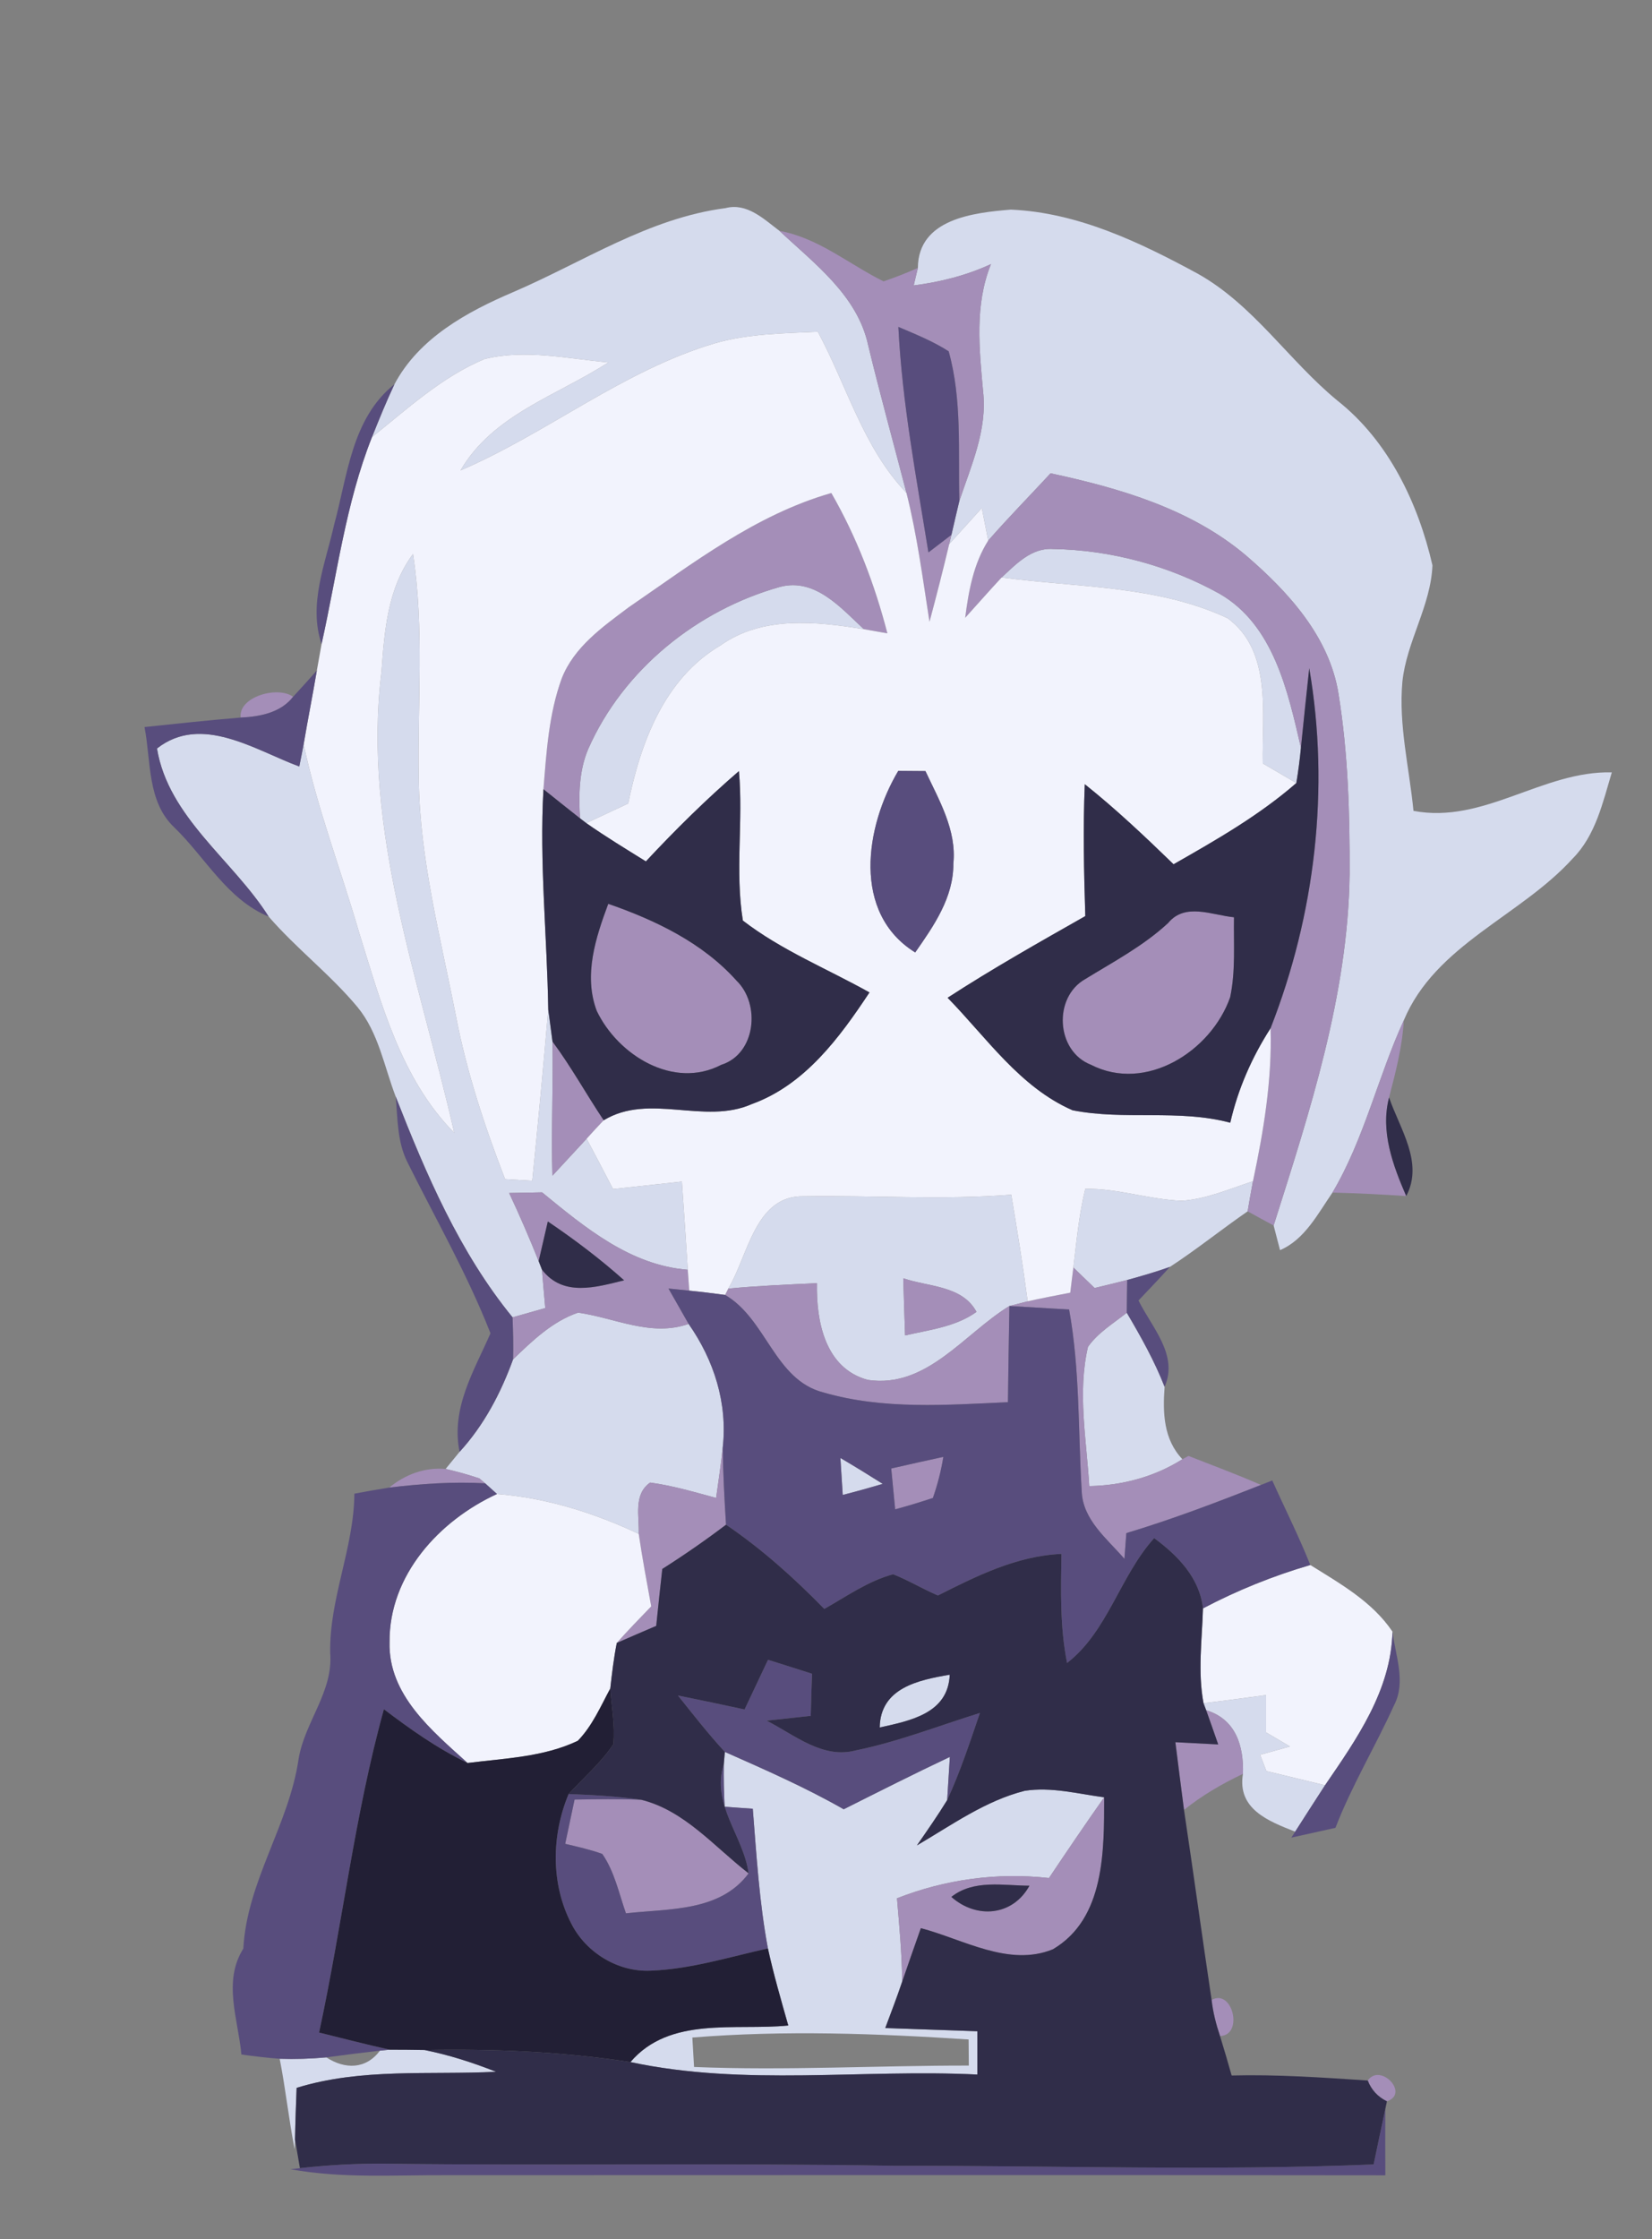 <?xml version="1.0" encoding="UTF-8" ?>
<!DOCTYPE svg PUBLIC "-//W3C//DTD SVG 1.1//EN" "http://www.w3.org/Graphics/SVG/1.1/DTD/svg11.dtd">
<svg width="155pt" height="210pt" viewBox="0 0 155 210" version="1.1" xmlns="http://www.w3.org/2000/svg">
<rect x="0" y="0" width="155" height="210" fill="#808080" stroke="none"/>
<g id="#d5dbedff">
<path fill="#d5dbed" opacity="1.00" d=" M 86.12 25.13 C 86.15 20.53 91.32 19.95 94.84 19.66 C 101.13 19.93 106.96 22.73 112.40 25.68 C 117.63 28.62 120.92 33.82 125.48 37.57 C 130.27 41.35 133.06 47.18 134.40 53.02 C 134.25 56.82 131.97 60.17 131.58 63.94 C 131.21 68.01 132.23 72.02 132.62 76.05 C 139.20 77.31 144.74 72.28 151.23 72.44 C 150.38 75.27 149.71 78.36 147.55 80.53 C 142.63 85.95 134.68 88.60 131.71 95.70 C 129.28 101.00 128.01 106.80 125.02 111.85 C 123.65 113.83 122.42 116.26 120.10 117.25 C 119.95 116.67 119.65 115.52 119.50 114.94 C 122.89 104.23 126.48 93.34 126.63 81.99 C 126.65 76.35 126.49 70.68 125.59 65.10 C 124.75 59.74 120.88 55.51 116.91 52.10 C 111.73 47.72 105.07 45.79 98.57 44.39 C 96.62 46.50 94.61 48.54 92.72 50.70 C 92.52 49.68 92.32 48.67 92.12 47.65 C 91.10 48.77 90.08 49.90 89.06 51.03 L 89.27 50.16 C 89.51 49.10 89.76 48.04 90.01 46.99 C 91.12 43.67 92.65 40.31 92.24 36.72 C 91.88 32.72 91.43 28.59 92.98 24.77 C 90.69 25.83 88.23 26.45 85.73 26.77 C 85.83 26.36 86.02 25.54 86.12 25.13 Z" />
<path fill="#d5dbed" opacity="1.00" d=" M 48.21 27.37 C 54.74 24.56 60.88 20.45 68.07 19.52 C 70.08 18.99 71.67 20.55 73.13 21.65 C 76.42 24.73 80.46 27.72 81.46 32.39 C 82.58 37.02 83.85 41.61 85.05 46.23 C 80.98 41.98 79.46 36.17 76.73 31.11 C 73.49 31.27 70.20 31.29 67.06 32.20 C 58.44 34.76 51.39 40.60 43.21 44.12 C 46.24 38.89 52.28 37.10 57.08 33.99 C 53.24 33.64 49.29 32.73 45.47 33.67 C 41.48 35.33 38.24 38.33 34.90 41.00 C 35.57 39.33 36.24 37.67 37.01 36.04 C 39.32 31.69 43.84 29.23 48.21 27.37 Z" />
<path fill="#d5dbed" opacity="1.00" d=" M 93.98 54.16 C 95.33 52.91 96.78 51.36 98.79 51.49 C 104.22 51.58 109.68 53.05 114.43 55.69 C 119.50 58.61 120.84 64.86 122.06 70.13 C 121.96 71.23 121.81 72.34 121.63 73.44 C 120.58 72.82 119.53 72.21 118.48 71.60 C 118.39 67.03 119.39 61.07 115.18 57.98 C 108.59 54.89 101.07 55.11 93.98 54.16 Z" />
<path fill="#d5dbed" opacity="1.00" d=" M 35.79 63.03 C 36.07 59.19 36.36 55.17 38.75 51.96 C 39.82 58.95 39.16 66.02 39.29 73.05 C 39.38 80.62 41.35 87.97 42.79 95.36 C 43.80 100.58 45.47 105.64 47.39 110.59 C 48.03 110.63 49.30 110.71 49.94 110.74 C 50.48 105.39 50.98 100.03 51.44 94.67 C 51.57 95.67 51.71 96.68 51.84 97.69 C 51.91 101.88 51.71 106.08 51.83 110.27 C 52.90 109.11 53.97 107.96 55.04 106.80 C 55.88 108.37 56.70 109.94 57.52 111.52 C 59.67 111.29 61.83 111.05 63.98 110.82 C 64.17 113.57 64.36 116.33 64.53 119.09 C 59.13 118.67 54.88 115.12 50.86 111.83 C 50.09 111.85 48.54 111.88 47.77 111.89 C 48.76 114.00 49.68 116.13 50.54 118.28 L 50.85 119.08 C 50.95 120.28 51.05 121.48 51.16 122.68 C 50.40 122.90 48.86 123.34 48.09 123.55 C 43.11 117.46 39.98 110.13 37.13 102.86 C 36.04 100.02 35.52 96.85 33.54 94.45 C 31.00 91.40 27.81 88.97 25.21 85.97 C 21.86 80.66 15.79 76.66 14.73 70.20 C 18.90 66.93 23.94 70.36 28.08 71.89 C 28.19 71.37 28.39 70.32 28.49 69.80 C 29.76 75.81 31.98 81.56 33.69 87.45 C 35.76 94.07 37.60 101.16 42.62 106.25 C 39.41 92.07 33.97 77.81 35.79 63.03 Z" />
<path fill="#d5dbed" opacity="1.00" d=" M 55.19 70.25 C 58.47 62.80 65.43 57.21 73.20 55.04 C 76.49 54.18 78.91 57.03 81.05 59.01 C 76.56 58.28 71.52 57.74 67.59 60.54 C 62.32 63.64 60.10 69.67 58.94 75.36 C 57.63 75.97 56.32 76.59 55.01 77.20 L 54.42 76.75 C 54.29 74.57 54.32 72.29 55.19 70.25 Z" />
<path fill="#d5dbed" opacity="1.00" d=" M 101.83 111.50 C 104.89 111.45 107.84 112.51 110.89 112.62 C 113.21 112.46 115.37 111.50 117.56 110.79 C 117.38 111.73 117.22 112.67 117.06 113.61 C 114.60 115.31 112.27 117.19 109.77 118.82 C 108.45 119.29 107.11 119.68 105.76 120.05 C 104.74 120.31 103.72 120.56 102.70 120.80 C 102.20 120.32 101.20 119.36 100.71 118.88 C 101.01 116.41 101.23 113.92 101.83 111.50 Z" />
<path fill="#d5dbed" opacity="1.00" d=" M 68.33 120.86 C 70.21 117.74 70.84 112.07 75.45 112.20 C 81.92 112.10 88.41 112.56 94.88 112.05 C 95.44 115.37 95.98 118.70 96.42 122.05 C 95.99 122.16 95.14 122.38 94.71 122.49 C 90.48 125.06 86.96 130.25 81.42 129.42 C 77.40 128.33 76.58 123.92 76.65 120.35 C 73.87 120.48 71.09 120.59 68.33 120.86 M 84.75 119.89 C 84.80 121.67 84.86 123.46 84.92 125.25 C 87.20 124.72 89.66 124.45 91.62 123.04 C 90.28 120.55 87.10 120.70 84.75 119.89 Z" />
<path fill="#d5dbed" opacity="1.00" d=" M 48.14 127.49 C 49.94 125.76 51.83 123.93 54.24 123.11 C 57.69 123.60 61.08 125.41 64.61 124.17 C 66.99 127.57 68.28 131.60 67.81 135.78 C 67.64 137.35 67.41 138.92 67.19 140.49 C 65.14 139.94 63.10 139.33 61.00 139.05 C 59.41 140.16 59.99 142.22 59.93 143.86 C 55.74 141.89 51.27 140.48 46.63 140.12 C 46.36 139.87 45.80 139.37 45.52 139.12 L 44.98 138.66 C 43.94 138.31 42.88 138.02 41.81 137.77 C 42.14 137.37 42.79 136.57 43.12 136.17 C 45.41 133.67 46.99 130.66 48.14 127.49 Z" />
<path fill="#d5dbed" opacity="1.00" d=" M 102.08 126.32 C 103.02 124.98 104.46 124.13 105.72 123.12 C 107.04 125.36 108.32 127.64 109.27 130.07 C 109.09 132.49 109.16 134.99 110.94 136.86 C 108.31 138.52 105.29 139.32 102.20 139.38 C 101.95 135.05 101.08 130.61 102.08 126.32 Z" />
<path fill="#d5dbed" opacity="1.00" d=" M 78.85 136.74 C 80.19 137.53 81.51 138.34 82.82 139.17 C 81.58 139.54 80.33 139.89 79.07 140.21 C 79.02 139.34 78.91 137.61 78.85 136.74 Z" />
<path fill="#d5dbed" opacity="1.00" d=" M 82.54 162.02 C 82.60 158.31 86.16 157.57 89.11 157.07 C 88.96 160.70 85.43 161.38 82.54 162.02 Z" />
<path fill="#d5dbed" opacity="1.00" d=" M 112.92 159.74 C 114.88 159.51 116.84 159.25 118.79 158.98 C 118.79 160.15 118.79 161.31 118.79 162.48 C 119.53 162.92 120.28 163.35 121.03 163.80 C 120.33 163.99 118.93 164.38 118.23 164.58 C 118.38 164.96 118.67 165.73 118.82 166.11 C 120.65 166.55 122.49 166.99 124.32 167.44 C 123.38 168.88 122.45 170.34 121.52 171.79 C 118.99 170.80 116.07 169.66 116.62 166.37 C 116.70 163.73 115.95 161.25 113.17 160.40 L 112.92 159.74 Z" />
<path fill="#d5dbed" opacity="1.00" d=" M 68.01 164.31 C 71.78 165.98 75.57 167.64 79.16 169.69 C 82.47 168.03 85.77 166.36 89.12 164.78 C 89.04 166.13 88.95 167.48 88.87 168.83 C 87.98 170.28 87.00 171.68 86.03 173.08 C 89.28 171.18 92.43 168.90 96.14 167.96 C 98.63 167.57 101.13 168.24 103.60 168.57 C 101.84 171.07 100.12 173.60 98.42 176.14 C 93.57 175.60 88.70 176.26 84.16 178.04 C 84.38 180.63 84.62 183.24 84.65 185.85 C 84.16 187.31 83.60 188.76 83.06 190.21 C 85.94 190.31 88.82 190.41 91.70 190.51 C 91.70 191.86 91.70 193.21 91.70 194.57 C 80.86 194.04 69.85 195.69 59.15 193.40 C 62.85 189.07 68.96 190.47 73.96 189.97 C 73.28 187.57 72.58 185.17 72.05 182.74 C 71.24 178.41 70.98 174.01 70.63 169.64 C 69.75 169.58 68.87 169.52 67.99 169.45 C 67.92 168.13 67.89 166.80 67.91 165.47 L 68.01 164.31 M 64.96 191.10 C 65.00 191.79 65.08 193.17 65.12 193.86 C 73.71 194.21 82.30 193.72 90.90 193.73 C 90.89 193.12 90.89 191.89 90.88 191.28 C 82.25 190.72 73.60 190.40 64.96 191.10 Z" />
<path fill="#d5dbed" opacity="1.00" d=" M 26.24 193.09 C 27.70 193.14 29.17 193.09 30.62 192.96 C 32.36 194.09 34.32 194.10 35.65 192.33 L 36.56 192.24 C 37.65 192.24 38.74 192.25 39.83 192.27 C 42.13 192.73 44.37 193.45 46.54 194.31 C 40.29 194.62 33.90 193.94 27.83 195.82 C 27.77 197.43 27.71 199.05 27.68 200.66 L 27.65 201.59 C 27.09 198.77 26.80 195.91 26.24 193.09 Z" />
</g>
<g id="#a48eb8fe">
<path fill="#a48eb8" opacity="1.00" d=" M 73.13 21.65 C 76.80 22.32 79.65 24.78 82.90 26.39 C 83.99 26.02 85.06 25.60 86.12 25.13 C 86.02 25.54 85.83 26.36 85.73 26.77 C 88.23 26.45 90.69 25.83 92.98 24.77 C 91.43 28.59 91.88 32.72 92.24 36.72 C 92.65 40.31 91.12 43.67 90.01 46.99 C 89.89 42.32 90.28 37.50 89.01 32.95 C 87.53 32.00 85.90 31.35 84.29 30.66 C 84.64 37.78 85.98 44.79 87.11 51.81 C 87.83 51.26 88.55 50.71 89.27 50.16 L 89.06 51.03 C 88.48 53.47 87.86 55.90 87.21 58.32 C 86.58 54.28 86.05 50.20 85.05 46.23 C 83.85 41.61 82.58 37.02 81.46 32.39 C 80.46 27.72 76.42 24.73 73.13 21.65 Z" />
<path fill="#a48eb8" opacity="1.00" d=" M 98.57 44.39 C 105.07 45.79 111.73 47.72 116.91 52.10 C 120.88 55.51 124.75 59.74 125.59 65.10 C 126.49 70.68 126.65 76.35 126.63 81.99 C 126.48 93.34 122.89 104.23 119.50 114.94 C 118.89 114.61 117.67 113.95 117.06 113.61 C 117.22 112.67 117.38 111.73 117.56 110.79 C 118.56 106.07 119.36 101.28 119.21 96.44 C 123.39 85.78 124.79 73.98 122.84 62.67 C 122.57 65.16 122.31 67.64 122.06 70.13 C 120.84 64.86 119.50 58.61 114.43 55.69 C 109.68 53.05 104.22 51.58 98.79 51.49 C 96.78 51.36 95.33 52.91 93.98 54.16 C 92.82 55.40 91.70 56.69 90.56 57.94 C 90.88 55.43 91.34 52.87 92.72 50.70 C 94.61 48.54 96.62 46.50 98.57 44.39 Z" />
<path fill="#a48eb8" opacity="1.00" d=" M 59.00 56.95 C 65.00 52.84 70.89 48.28 78.00 46.24 C 80.37 50.35 82.07 54.80 83.26 59.40 C 82.70 59.30 81.60 59.11 81.05 59.01 C 78.91 57.03 76.49 54.18 73.20 55.04 C 65.43 57.21 58.47 62.80 55.19 70.25 C 54.32 72.29 54.29 74.57 54.42 76.75 C 53.27 75.85 52.13 74.93 50.99 74.02 C 51.27 70.53 51.49 66.96 52.70 63.64 C 53.85 60.68 56.56 58.78 59.00 56.95 Z" />
<path fill="#a48eb8" opacity="1.00" d=" M 22.58 67.30 C 22.35 65.34 26.07 64.30 27.50 65.35 C 26.34 66.85 24.37 67.22 22.58 67.30 Z" />
<path fill="#a48eb8" opacity="1.00" d=" M 57.07 84.77 C 61.51 86.31 65.92 88.42 69.10 91.97 C 71.38 94.17 70.92 98.85 67.67 99.87 C 63.18 102.21 57.97 98.95 55.99 94.81 C 54.73 91.47 55.89 87.94 57.07 84.77 Z" />
<path fill="#a48eb8" opacity="1.00" d=" M 109.60 86.57 C 111.20 84.63 113.71 85.83 115.78 86.03 C 115.74 88.53 115.94 91.07 115.42 93.53 C 113.65 98.58 107.52 102.51 102.35 99.86 C 99.07 98.58 98.80 93.54 101.82 91.83 C 104.49 90.19 107.28 88.72 109.60 86.57 Z" />
<path fill="#a48eb8" opacity="1.00" d=" M 125.02 111.85 C 128.01 106.80 129.28 101.00 131.71 95.70 C 131.58 98.16 130.95 100.55 130.33 102.93 C 129.50 106.12 130.69 109.29 131.94 112.18 C 129.64 112.02 127.33 111.91 125.02 111.85 Z" />
<path fill="#a48eb8" opacity="1.00" d=" M 51.84 97.69 C 53.59 100.05 55.01 102.63 56.64 105.07 C 56.10 105.64 55.57 106.21 55.04 106.80 C 53.97 107.96 52.90 109.11 51.83 110.27 C 51.71 106.08 51.91 101.88 51.84 97.69 Z" />
<path fill="#a48eb8" opacity="1.00" d=" M 47.77 111.89 C 48.54 111.88 50.09 111.85 50.86 111.83 C 54.88 115.12 59.13 118.67 64.53 119.09 C 64.57 119.58 64.64 120.56 64.67 121.05 C 64.18 121.00 63.21 120.90 62.72 120.85 C 63.35 121.96 63.98 123.06 64.61 124.17 C 61.08 125.41 57.69 123.60 54.24 123.11 C 51.83 123.93 49.94 125.76 48.14 127.49 C 48.18 126.18 48.14 124.87 48.09 123.55 C 48.86 123.34 50.40 122.90 51.16 122.68 C 51.05 121.48 50.95 120.28 50.85 119.08 C 52.82 121.65 55.89 120.74 58.56 120.08 C 56.31 118.07 53.90 116.25 51.40 114.56 C 51.18 115.49 50.76 117.35 50.54 118.28 C 49.68 116.13 48.76 114.00 47.77 111.89 Z" />
<path fill="#a48eb8" opacity="1.00" d=" M 100.71 118.88 C 101.20 119.36 102.20 120.32 102.70 120.80 C 103.72 120.56 104.74 120.31 105.76 120.05 C 105.74 121.07 105.73 122.09 105.72 123.12 C 104.46 124.13 103.02 124.98 102.08 126.32 C 101.08 130.61 101.95 135.05 102.20 139.38 C 105.29 139.32 108.31 138.52 110.94 136.86 L 111.51 136.55 C 113.78 137.44 116.07 138.29 118.31 139.27 C 114.15 140.91 109.97 142.50 105.68 143.79 C 105.62 144.59 105.56 145.40 105.50 146.20 C 103.87 144.31 101.57 142.54 101.49 139.82 C 101.15 134.15 101.33 128.44 100.31 122.82 C 98.44 122.71 96.57 122.60 94.71 122.49 C 95.14 122.38 95.99 122.16 96.42 122.05 C 97.75 121.75 99.08 121.50 100.42 121.24 C 100.49 120.65 100.63 119.47 100.71 118.88 Z" />
<path fill="#a48eb8" opacity="1.00" d=" M 68.33 120.86 C 71.09 120.59 73.87 120.48 76.65 120.35 C 76.58 123.92 77.40 128.33 81.42 129.42 C 86.96 130.25 90.48 125.06 94.71 122.49 C 94.65 125.50 94.61 128.50 94.57 131.51 C 88.81 131.77 82.88 132.23 77.27 130.60 C 72.66 129.43 71.93 123.71 68.03 121.45 L 68.33 120.86 Z" />
<path fill="#a48eb8" opacity="1.00" d=" M 84.75 119.89 C 87.10 120.70 90.28 120.55 91.62 123.04 C 89.66 124.45 87.20 124.72 84.92 125.25 C 84.86 123.46 84.80 121.67 84.75 119.89 Z" />
<path fill="#a48eb8" opacity="1.00" d=" M 67.19 140.49 C 67.41 138.92 67.64 137.35 67.81 135.78 C 67.84 138.19 67.97 140.60 68.12 143.00 C 66.18 144.47 64.19 145.85 62.14 147.15 C 61.94 148.93 61.75 150.71 61.57 152.49 C 60.33 153.02 59.10 153.55 57.87 154.09 C 58.91 152.91 60.01 151.79 61.10 150.66 C 60.69 148.40 60.26 146.13 59.93 143.86 C 59.99 142.22 59.41 140.16 61.00 139.05 C 63.10 139.33 65.14 139.94 67.19 140.49 Z" />
<path fill="#a48eb8" opacity="1.00" d=" M 83.62 137.73 C 85.25 137.36 86.88 136.99 88.51 136.64 C 88.30 137.95 87.97 139.23 87.53 140.49 C 86.36 140.88 85.18 141.24 83.99 141.56 C 83.90 140.60 83.71 138.68 83.62 137.73 Z" />
<path fill="#a48eb8" opacity="1.00" d=" M 36.52 139.52 C 38.01 138.29 39.86 137.60 41.81 137.77 C 42.88 138.02 43.94 138.31 44.98 138.66 L 45.52 139.12 C 42.51 138.95 39.50 139.16 36.52 139.52 Z" />
<path fill="#a48eb8" opacity="1.00" d=" M 113.17 160.40 C 115.95 161.25 116.70 163.73 116.62 166.37 C 114.66 167.30 112.78 168.39 111.09 169.75 C 110.81 167.63 110.55 165.52 110.28 163.40 C 111.62 163.47 112.96 163.54 114.30 163.61 C 113.93 162.54 113.55 161.47 113.17 160.40 Z" />
<path fill="#a48eb8" opacity="1.00" d=" M 53.91 168.78 C 55.99 168.75 58.08 168.71 60.17 168.80 C 64.24 169.81 67.04 173.23 70.24 175.70 C 67.54 179.33 62.75 178.99 58.73 179.45 C 58.07 177.57 57.66 175.54 56.51 173.88 C 55.38 173.47 54.20 173.21 53.03 172.93 C 53.32 171.54 53.62 170.16 53.91 168.78 Z" />
<path fill="#a48eb8" opacity="1.00" d=" M 103.60 168.57 C 103.59 173.55 103.68 179.94 98.79 182.82 C 94.66 184.51 90.37 181.88 86.40 180.84 C 85.81 182.50 85.23 184.17 84.65 185.85 C 84.62 183.24 84.38 180.63 84.16 178.04 C 88.70 176.26 93.57 175.60 98.42 176.14 C 100.12 173.60 101.84 171.07 103.60 168.57 M 89.26 177.91 C 91.62 180.00 95.02 179.71 96.59 176.86 C 94.13 176.85 91.36 176.25 89.26 177.91 Z" />
<path fill="#a48eb8" opacity="1.00" d=" M 113.68 187.57 C 115.66 186.48 116.70 190.89 114.47 190.96 C 114.10 189.86 113.81 188.73 113.68 187.57 Z" />
<path fill="#a48eb8" opacity="1.00" d=" M 128.33 195.13 C 129.51 193.44 132.29 196.35 130.13 197.08 C 129.27 196.66 128.67 196.01 128.33 195.13 Z" />
</g>
<g id="#f2f3fdff">
<path fill="#f2f3fd" opacity="1.00" d=" M 67.06 32.20 C 70.20 31.29 73.49 31.27 76.73 31.11 C 79.46 36.17 80.98 41.98 85.05 46.23 C 86.05 50.20 86.58 54.28 87.21 58.32 C 87.86 55.90 88.48 53.47 89.06 51.03 C 90.08 49.90 91.10 48.77 92.12 47.65 C 92.32 48.67 92.52 49.68 92.72 50.70 C 91.34 52.87 90.88 55.43 90.56 57.94 C 91.70 56.69 92.82 55.40 93.98 54.16 C 101.07 55.11 108.59 54.89 115.18 57.98 C 119.39 61.07 118.39 67.03 118.48 71.60 C 119.53 72.21 120.58 72.82 121.63 73.44 C 118.14 76.48 114.11 78.78 110.11 81.06 C 107.43 78.46 104.70 75.88 101.78 73.55 C 101.61 77.67 101.70 81.80 101.83 85.92 C 97.48 88.39 93.11 90.85 88.91 93.58 C 92.57 97.32 95.70 101.98 100.63 104.13 C 105.50 105.10 110.58 104.00 115.43 105.30 C 116.15 102.14 117.46 99.16 119.21 96.44 C 119.36 101.28 118.56 106.07 117.56 110.79 C 115.37 111.50 113.21 112.46 110.89 112.62 C 107.84 112.51 104.89 111.45 101.83 111.50 C 101.23 113.92 101.01 116.41 100.71 118.88 C 100.63 119.47 100.49 120.65 100.42 121.24 C 99.08 121.50 97.75 121.75 96.42 122.05 C 95.98 118.70 95.44 115.37 94.88 112.05 C 88.41 112.56 81.92 112.10 75.45 112.20 C 70.84 112.07 70.21 117.74 68.33 120.86 L 68.03 121.45 C 66.92 121.30 65.79 121.16 64.67 121.05 C 64.64 120.56 64.57 119.58 64.53 119.09 C 64.36 116.33 64.17 113.57 63.98 110.82 C 61.83 111.05 59.67 111.29 57.52 111.52 C 56.70 109.94 55.88 108.37 55.04 106.80 C 55.57 106.21 56.10 105.64 56.64 105.07 C 60.94 102.47 66.08 105.53 70.54 103.55 C 75.52 101.75 78.77 97.32 81.58 93.08 C 77.61 90.86 73.32 89.13 69.70 86.34 C 68.95 81.71 69.75 76.98 69.33 72.32 C 66.26 74.97 63.37 77.82 60.60 80.79 C 58.72 79.62 56.82 78.47 55.01 77.20 C 56.32 76.59 57.63 75.97 58.94 75.36 C 60.10 69.67 62.32 63.64 67.59 60.54 C 71.52 57.74 76.56 58.28 81.05 59.01 C 81.60 59.11 82.70 59.30 83.26 59.40 C 82.07 54.80 80.37 50.35 78.00 46.24 C 70.89 48.28 65.00 52.84 59.00 56.95 C 56.56 58.78 53.85 60.68 52.70 63.64 C 51.49 66.96 51.27 70.53 50.99 74.02 C 50.60 80.91 51.33 87.78 51.44 94.67 C 50.98 100.03 50.48 105.39 49.94 110.74 C 49.30 110.71 48.03 110.63 47.39 110.59 C 45.47 105.64 43.80 100.58 42.79 95.36 C 41.35 87.97 39.38 80.62 39.29 73.05 C 39.16 66.02 39.82 58.95 38.75 51.96 C 36.36 55.17 36.07 59.19 35.79 63.03 C 33.97 77.81 39.41 92.07 42.62 106.25 C 37.60 101.16 35.76 94.07 33.69 87.45 C 31.98 81.56 29.76 75.81 28.49 69.80 C 28.88 67.49 29.34 65.19 29.73 62.88 C 29.84 62.26 30.06 61.03 30.17 60.41 C 31.62 53.92 32.43 47.22 34.90 41.00 C 38.24 38.33 41.48 35.33 45.47 33.67 C 49.29 32.73 53.24 33.64 57.08 33.99 C 52.28 37.10 46.24 38.89 43.21 44.12 C 51.39 40.60 58.44 34.76 67.06 32.20 M 84.28 72.30 C 81.18 77.51 79.91 85.63 85.87 89.33 C 87.61 86.84 89.47 84.18 89.45 81.00 C 89.77 77.86 88.11 75.06 86.83 72.32 C 86.19 72.32 84.92 72.31 84.28 72.30 Z" />
<path fill="#f2f3fd" opacity="1.00" d=" M 46.63 140.12 C 51.27 140.48 55.74 141.89 59.93 143.86 C 60.26 146.13 60.69 148.40 61.10 150.66 C 60.01 151.79 58.91 152.91 57.87 154.09 C 57.59 155.50 57.42 156.93 57.26 158.36 C 56.35 160.05 55.57 161.88 54.21 163.27 C 51.00 164.80 47.34 164.91 43.87 165.35 C 40.54 162.33 36.42 158.97 36.55 154.01 C 36.50 147.74 41.20 142.62 46.63 140.12 Z" />
<path fill="#f2f3fd" opacity="1.00" d=" M 112.87 150.85 C 116.08 149.16 119.45 147.80 122.94 146.78 C 125.75 148.54 128.74 150.20 130.65 153.03 C 130.52 158.53 127.30 163.09 124.32 167.44 C 122.49 166.99 120.65 166.55 118.82 166.11 C 118.67 165.73 118.38 164.96 118.23 164.58 C 118.93 164.38 120.33 163.99 121.03 163.80 C 120.28 163.35 119.53 162.92 118.79 162.48 C 118.79 161.31 118.79 160.15 118.79 158.98 C 116.84 159.25 114.88 159.51 112.92 159.74 C 112.37 156.80 112.78 153.81 112.87 150.85 Z" />
</g>
<g id="#584d7dfd">
<path fill="#584d7d" opacity="1.00" d=" M 84.29 30.66 C 85.90 31.35 87.53 32.00 89.01 32.95 C 90.28 37.50 89.89 42.32 90.01 46.99 C 89.76 48.04 89.51 49.10 89.27 50.16 C 88.55 50.71 87.83 51.26 87.11 51.81 C 85.98 44.79 84.64 37.78 84.29 30.66 Z" />
<path fill="#584d7d" opacity="1.00" d=" M 31.35 49.21 C 32.61 44.61 32.99 39.24 37.01 36.04 C 36.24 37.67 35.57 39.33 34.90 41.00 C 32.43 47.22 31.62 53.92 30.17 60.41 C 28.91 56.65 30.53 52.88 31.35 49.21 Z" />
<path fill="#584d7d" opacity="1.00" d=" M 27.50 65.35 C 28.26 64.53 29.00 63.71 29.73 62.88 C 29.34 65.19 28.88 67.49 28.49 69.80 C 28.39 70.32 28.19 71.37 28.08 71.89 C 23.94 70.36 18.90 66.93 14.73 70.20 C 15.79 76.66 21.86 80.66 25.21 85.97 C 21.31 84.36 19.27 80.42 16.35 77.60 C 13.79 75.18 14.18 71.39 13.56 68.19 C 16.56 67.87 19.57 67.55 22.58 67.30 C 24.37 67.22 26.34 66.85 27.50 65.35 Z" />
<path fill="#584d7d" opacity="1.00" d=" M 84.28 72.30 C 84.92 72.31 86.19 72.32 86.83 72.32 C 88.11 75.06 89.77 77.86 89.45 81.00 C 89.47 84.18 87.61 86.84 85.87 89.33 C 79.91 85.63 81.18 77.51 84.28 72.30 Z" />
<path fill="#584d7d" opacity="1.00" d=" M 37.13 102.86 C 39.98 110.13 43.11 117.46 48.09 123.55 C 48.14 124.87 48.18 126.18 48.14 127.49 C 46.99 130.66 45.41 133.67 43.12 136.17 C 42.29 132.08 44.46 128.61 46.02 125.05 C 43.84 119.48 40.84 114.27 38.19 108.93 C 37.27 107.04 37.31 104.90 37.13 102.86 Z" />
<path fill="#584d7d" opacity="1.00" d=" M 105.76 120.05 C 107.11 119.68 108.45 119.29 109.77 118.82 C 108.80 119.89 107.81 120.93 106.82 121.97 C 108.06 124.49 110.59 127.07 109.27 130.07 C 108.32 127.64 107.04 125.36 105.72 123.12 C 105.73 122.09 105.74 121.07 105.76 120.05 Z" />
<path fill="#584d7d" opacity="1.00" d=" M 62.72 120.85 C 63.21 120.90 64.18 121.00 64.67 121.05 C 65.79 121.16 66.92 121.30 68.03 121.45 C 71.93 123.71 72.66 129.43 77.27 130.60 C 82.88 132.23 88.81 131.77 94.57 131.51 C 94.61 128.50 94.65 125.50 94.71 122.49 C 96.57 122.60 98.44 122.71 100.31 122.82 C 101.33 128.44 101.15 134.15 101.49 139.82 C 101.57 142.54 103.87 144.31 105.50 146.20 C 105.56 145.40 105.62 144.59 105.68 143.79 C 109.97 142.50 114.15 140.91 118.31 139.27 C 118.57 139.17 119.11 138.96 119.37 138.85 C 120.56 141.50 121.87 144.09 122.94 146.78 C 119.45 147.80 116.08 149.16 112.87 150.85 C 112.55 147.98 110.51 145.89 108.29 144.26 C 105.08 147.82 103.94 153.01 100.12 155.97 C 99.44 152.60 99.54 149.15 99.59 145.74 C 95.39 145.93 91.67 147.79 88.00 149.64 C 86.57 149.03 85.24 148.22 83.80 147.65 C 81.45 148.28 79.44 149.72 77.34 150.90 C 74.51 148.00 71.48 145.28 68.12 143.00 C 67.97 140.60 67.84 138.19 67.81 135.78 C 68.28 131.60 66.99 127.57 64.61 124.17 C 63.98 123.06 63.35 121.96 62.72 120.85 M 78.85 136.74 C 78.91 137.61 79.02 139.34 79.07 140.21 C 80.33 139.89 81.58 139.54 82.82 139.17 C 81.51 138.34 80.19 137.53 78.85 136.74 M 83.62 137.73 C 83.71 138.68 83.90 140.60 83.99 141.56 C 85.18 141.24 86.36 140.88 87.53 140.49 C 87.97 139.23 88.30 137.95 88.51 136.64 C 86.88 136.99 85.25 137.36 83.62 137.73 Z" />
<path fill="#584d7d" opacity="1.00" d=" M 36.52 139.52 C 39.50 139.16 42.51 138.95 45.52 139.12 C 45.80 139.37 46.36 139.87 46.63 140.12 C 41.20 142.62 36.50 147.74 36.55 154.01 C 36.42 158.97 40.54 162.33 43.87 165.35 C 41.05 164.00 38.50 162.19 36.02 160.31 C 33.26 170.26 32.12 180.55 29.94 190.63 C 32.14 191.18 34.34 191.74 36.56 192.24 L 35.65 192.33 C 33.97 192.52 32.30 192.73 30.62 192.96 C 29.17 193.09 27.70 193.14 26.24 193.09 C 25.04 193.00 23.85 192.86 22.65 192.69 C 22.34 189.39 20.89 185.83 22.83 182.76 C 23.17 176.43 27.12 171.16 28.02 164.95 C 28.59 161.50 31.28 158.67 30.98 155.03 C 30.89 149.92 33.21 145.19 33.25 140.09 C 34.34 139.88 35.43 139.69 36.52 139.52 Z" />
<path fill="#584d7d" opacity="1.00" d=" M 130.65 153.03 C 130.93 155.30 131.94 157.74 130.80 159.93 C 129.05 163.80 126.83 167.46 125.30 171.43 C 123.92 171.74 122.54 172.04 121.16 172.35 L 121.52 171.79 C 122.45 170.34 123.38 168.88 124.32 167.44 C 127.30 163.09 130.52 158.53 130.65 153.03 Z" />
<path fill="#584d7d" opacity="1.00" d=" M 72.06 155.67 C 73.44 156.10 74.81 156.54 76.19 156.98 C 76.14 158.30 76.10 159.61 76.07 160.93 C 74.69 161.08 73.31 161.23 71.93 161.38 C 74.53 162.70 77.18 165.00 80.29 164.17 C 84.27 163.36 88.07 161.86 91.94 160.66 C 91.00 163.41 90.09 166.19 88.87 168.83 C 88.95 167.48 89.04 166.13 89.12 164.78 C 85.77 166.36 82.47 168.03 79.16 169.69 C 75.57 167.64 71.78 165.98 68.01 164.31 C 66.45 162.62 65.04 160.81 63.61 159.02 C 65.70 159.44 67.78 159.88 69.86 160.33 C 70.59 158.77 71.33 157.22 72.06 155.67 Z" />
<path fill="#584d7d" opacity="1.00" d=" M 70.24 175.70 C 69.75 172.15 66.71 169.25 67.91 165.47 C 67.89 166.80 67.92 168.13 67.99 169.45 C 68.87 169.52 69.75 169.58 70.63 169.64 C 70.98 174.01 71.24 178.41 72.05 182.74 C 68.41 183.55 64.79 184.69 61.04 184.83 C 57.98 184.97 54.99 183.14 53.61 180.43 C 51.66 176.68 51.74 172.11 53.35 168.26 C 55.63 168.35 57.91 168.47 60.17 168.80 C 58.08 168.71 55.99 168.75 53.91 168.78 C 53.62 170.16 53.32 171.54 53.03 172.93 C 54.20 173.21 55.38 173.47 56.51 173.88 C 57.66 175.54 58.07 177.57 58.73 179.45 C 62.75 178.99 67.54 179.33 70.24 175.70 Z" />
<path fill="#584d7d" opacity="1.00" d=" M 128.88 203.00 C 129.24 201.26 129.61 199.52 129.98 197.79 C 129.97 199.87 129.97 201.94 129.98 204.02 C 100.66 203.98 71.33 204.01 42.00 204.01 C 37.09 203.98 32.13 204.34 27.26 203.45 L 28.14 203.35 C 30.74 203.06 33.36 202.91 35.99 202.93 C 51.99 203.13 68.01 202.85 84.02 203.13 C 98.97 203.10 113.94 203.62 128.88 203.00 Z" />
</g>
<g id="#302d49ff">
<path fill="#302d49" opacity="1.00" d=" M 122.84 62.67 C 124.79 73.98 123.39 85.78 119.21 96.44 C 117.46 99.16 116.15 102.14 115.43 105.30 C 110.58 104.00 105.50 105.10 100.63 104.13 C 95.70 101.98 92.57 97.32 88.91 93.58 C 93.11 90.85 97.48 88.39 101.83 85.92 C 101.70 81.80 101.61 77.67 101.78 73.55 C 104.70 75.88 107.43 78.46 110.11 81.06 C 114.11 78.78 118.14 76.48 121.63 73.44 C 121.81 72.34 121.96 71.23 122.06 70.13 C 122.31 67.64 122.57 65.16 122.84 62.67 M 109.60 86.57 C 107.28 88.72 104.49 90.19 101.82 91.83 C 98.80 93.54 99.07 98.58 102.35 99.86 C 107.52 102.51 113.65 98.58 115.42 93.53 C 115.94 91.07 115.74 88.53 115.78 86.03 C 113.71 85.83 111.20 84.63 109.60 86.57 Z" />
<path fill="#302d49" opacity="1.00" d=" M 60.60 80.79 C 63.37 77.82 66.26 74.97 69.33 72.32 C 69.75 76.98 68.95 81.71 69.70 86.34 C 73.32 89.13 77.61 90.86 81.58 93.08 C 78.77 97.32 75.52 101.75 70.54 103.55 C 66.08 105.53 60.94 102.47 56.64 105.07 C 55.01 102.63 53.59 100.05 51.84 97.69 C 51.71 96.68 51.57 95.67 51.44 94.67 C 51.33 87.78 50.60 80.91 50.99 74.02 C 52.13 74.93 53.27 75.85 54.42 76.75 L 55.01 77.20 C 56.82 78.47 58.72 79.62 60.60 80.79 M 57.07 84.77 C 55.89 87.94 54.73 91.47 55.99 94.81 C 57.97 98.95 63.18 102.21 67.67 99.87 C 70.92 98.85 71.38 94.17 69.10 91.97 C 65.92 88.42 61.51 86.31 57.07 84.77 Z" />
<path fill="#302d49" opacity="1.00" d=" M 131.94 112.18 C 130.69 109.29 129.50 106.12 130.33 102.93 C 131.34 105.88 133.60 109.04 131.94 112.18 Z" />
<path fill="#302d49" opacity="1.00" d=" M 51.40 114.56 C 53.90 116.25 56.31 118.07 58.56 120.08 C 55.89 120.74 52.82 121.65 50.85 119.08 L 50.54 118.28 C 50.76 117.35 51.18 115.49 51.40 114.56 Z" />
<path fill="#302d49" opacity="1.00" d=" M 62.14 147.15 C 64.19 145.85 66.18 144.47 68.12 143.00 C 71.48 145.28 74.51 148.00 77.34 150.90 C 79.44 149.72 81.45 148.28 83.80 147.65 C 85.24 148.22 86.57 149.03 88.00 149.64 C 91.67 147.79 95.39 145.93 99.59 145.74 C 99.54 149.15 99.44 152.60 100.12 155.97 C 103.94 153.01 105.08 147.82 108.29 144.26 C 110.51 145.89 112.55 147.98 112.87 150.85 C 112.78 153.81 112.37 156.80 112.92 159.74 L 113.17 160.40 C 113.55 161.47 113.93 162.54 114.30 163.61 C 112.96 163.54 111.62 163.47 110.28 163.40 C 110.55 165.52 110.81 167.63 111.09 169.75 C 111.98 175.68 112.79 181.63 113.68 187.57 C 113.81 188.73 114.10 189.86 114.47 190.96 C 114.85 192.18 115.21 193.42 115.56 194.66 C 119.82 194.55 124.08 194.85 128.33 195.13 C 128.67 196.01 129.27 196.66 130.13 197.08 L 129.98 197.79 C 129.61 199.52 129.24 201.26 128.88 203.00 C 113.94 203.62 98.97 203.10 84.02 203.13 C 68.01 202.85 51.99 203.13 35.99 202.93 C 33.36 202.91 30.74 203.06 28.14 203.35 C 28.02 202.68 27.80 201.34 27.68 200.66 C 27.71 199.05 27.77 197.43 27.83 195.82 C 33.90 193.94 40.29 194.62 46.54 194.31 C 44.37 193.45 42.13 192.73 39.83 192.27 C 46.29 192.15 52.76 192.42 59.15 193.40 C 69.85 195.69 80.86 194.04 91.70 194.57 C 91.70 193.21 91.70 191.86 91.70 190.51 C 88.82 190.41 85.94 190.31 83.06 190.21 C 83.60 188.76 84.16 187.31 84.65 185.85 C 85.23 184.17 85.81 182.50 86.40 180.84 C 90.37 181.88 94.66 184.51 98.79 182.82 C 103.68 179.94 103.59 173.55 103.60 168.57 C 101.13 168.24 98.63 167.57 96.14 167.96 C 92.43 168.90 89.28 171.18 86.03 173.08 C 87.00 171.68 87.98 170.28 88.87 168.83 C 90.09 166.19 91.00 163.41 91.94 160.66 C 88.07 161.86 84.27 163.36 80.29 164.17 C 77.18 165.00 74.53 162.70 71.93 161.38 C 73.31 161.23 74.69 161.08 76.07 160.93 C 76.10 159.61 76.14 158.30 76.19 156.98 C 74.81 156.54 73.44 156.10 72.06 155.67 C 71.33 157.22 70.59 158.77 69.86 160.33 C 67.78 159.88 65.70 159.44 63.61 159.02 C 65.04 160.81 66.45 162.62 68.01 164.31 L 67.91 165.47 C 66.71 169.25 69.75 172.15 70.24 175.70 C 67.04 173.23 64.24 169.81 60.17 168.80 C 57.91 168.47 55.63 168.35 53.35 168.26 C 54.77 166.72 56.38 165.34 57.55 163.59 C 57.72 161.84 57.38 160.10 57.26 158.36 C 57.42 156.93 57.59 155.50 57.87 154.09 C 59.10 153.55 60.33 153.02 61.57 152.49 C 61.75 150.71 61.94 148.93 62.14 147.15 M 82.54 162.02 C 85.43 161.38 88.96 160.70 89.11 157.07 C 86.16 157.57 82.60 158.31 82.54 162.02 Z" />
<path fill="#302d49" opacity="1.00" d=" M 89.26 177.91 C 91.36 176.25 94.13 176.85 96.59 176.86 C 95.02 179.71 91.62 180.00 89.26 177.91 Z" />
</g>
<g id="#221f35ff">
<path fill="#221f35" opacity="1.00" d=" M 54.21 163.27 C 55.57 161.88 56.35 160.05 57.26 158.36 C 57.38 160.10 57.72 161.84 57.55 163.59 C 56.38 165.34 54.77 166.72 53.35 168.26 C 51.74 172.11 51.66 176.68 53.61 180.43 C 54.99 183.14 57.98 184.97 61.04 184.83 C 64.79 184.69 68.41 183.55 72.05 182.74 C 72.58 185.17 73.28 187.57 73.96 189.97 C 68.96 190.47 62.85 189.07 59.15 193.40 C 52.76 192.42 46.29 192.15 39.83 192.27 C 38.74 192.25 37.65 192.24 36.56 192.24 C 34.34 191.74 32.14 191.18 29.94 190.63 C 32.12 180.55 33.26 170.26 36.02 160.31 C 38.50 162.19 41.05 164.00 43.87 165.35 C 47.34 164.91 51.00 164.80 54.21 163.27 Z" />
</g>
</svg>
